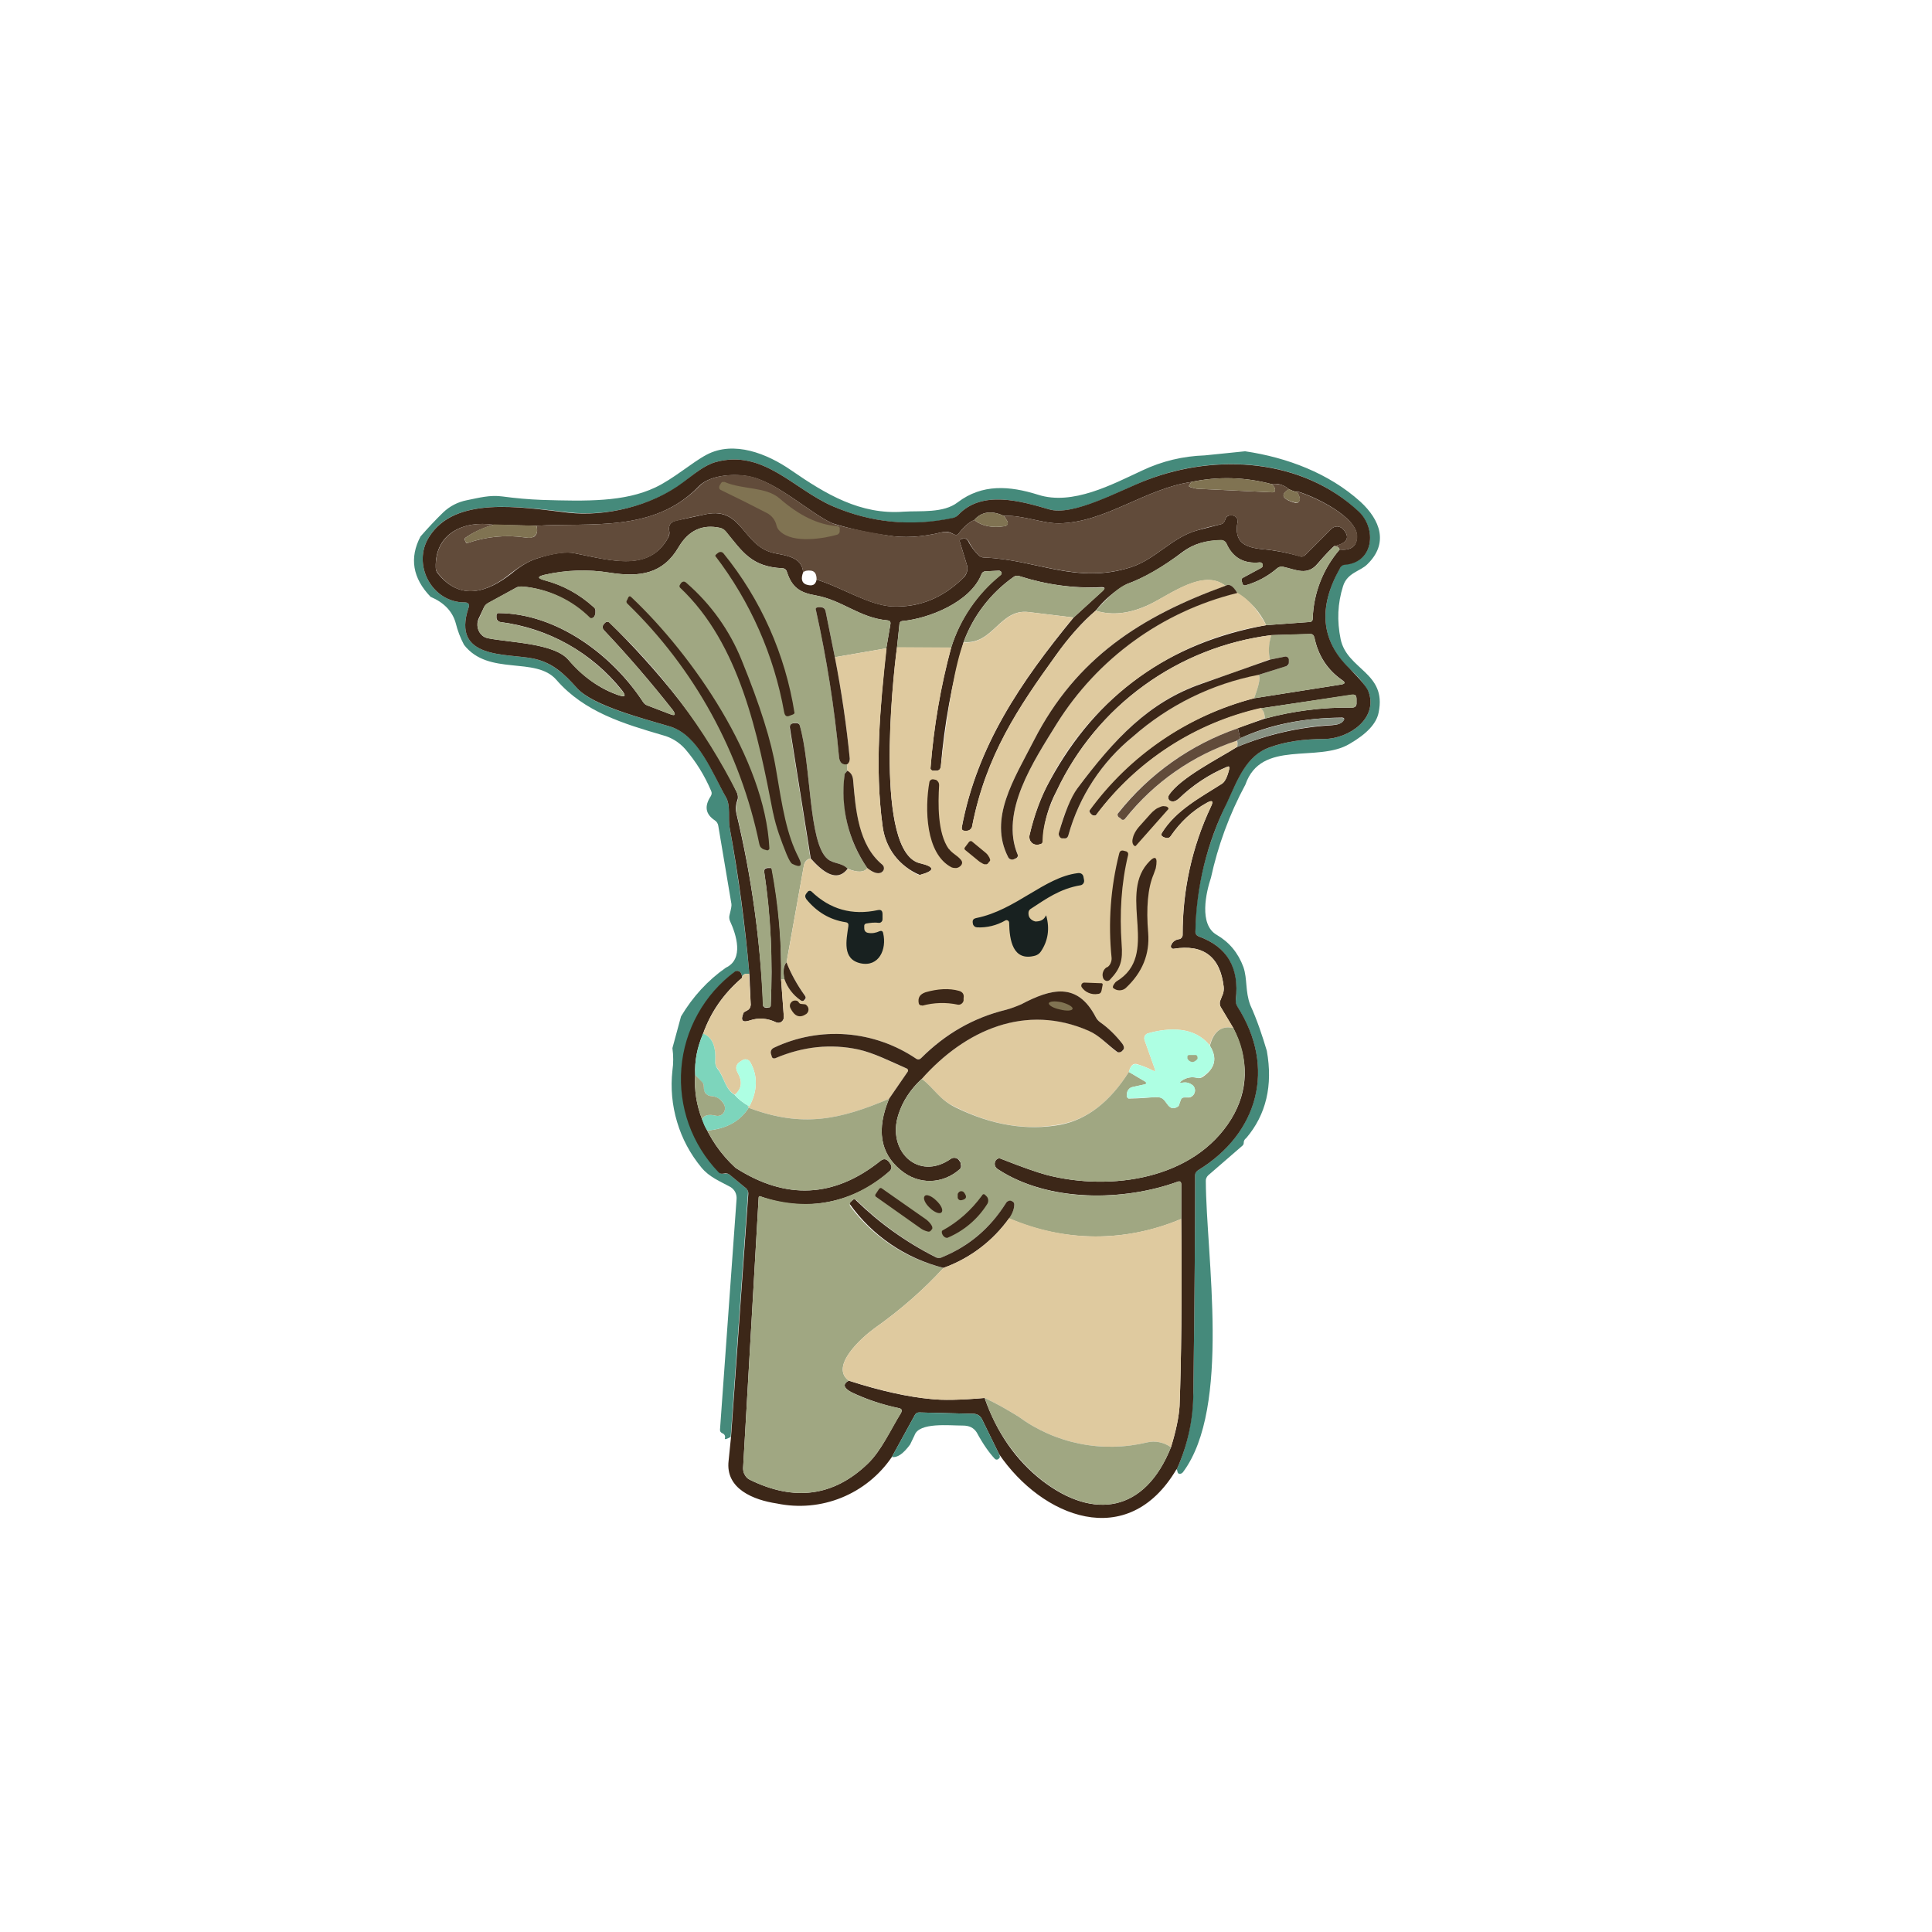 <svg width="24" height="24" viewBox="0 0 24 24" fill="none" xmlns="http://www.w3.org/2000/svg">
<path d="M14.966 5.657L15.467 5.606C15.99 5.683 16.509 5.88 16.898 6.231C17.147 6.459 17.254 6.75 16.984 7.011C16.898 7.097 16.736 7.114 16.684 7.281C16.616 7.496 16.607 7.71 16.654 7.941C16.736 8.323 17.229 8.353 17.126 8.85C17.1 8.987 16.98 9.116 16.766 9.24C16.367 9.48 15.668 9.18 15.471 9.746C15.27 10.119 15.129 10.509 15.043 10.903C14.983 11.083 14.889 11.486 15.116 11.614C15.27 11.704 15.381 11.837 15.446 12.013C15.497 12.163 15.467 12.313 15.531 12.484C15.617 12.673 15.681 12.866 15.737 13.054C15.814 13.483 15.729 13.847 15.48 14.139C15.47 14.145 15.462 14.154 15.457 14.165C15.452 14.175 15.449 14.187 15.45 14.199C15.45 14.205 15.448 14.212 15.445 14.218C15.442 14.224 15.438 14.229 15.433 14.233L15.008 14.601C14.999 14.61 14.991 14.621 14.986 14.633C14.981 14.644 14.978 14.657 14.979 14.67C14.983 15.596 15.296 17.482 14.696 18.287C14.691 18.293 14.685 18.299 14.679 18.302C14.672 18.306 14.665 18.308 14.657 18.309C14.64 18.309 14.631 18.3 14.627 18.283C14.626 18.273 14.623 18.262 14.618 18.253C14.747 17.97 14.816 17.653 14.824 17.297C14.841 16.084 14.846 15.184 14.846 14.601C14.846 14.572 14.858 14.55 14.884 14.537C15.626 14.079 15.857 13.264 15.373 12.51C15.356 12.485 15.348 12.454 15.351 12.424C15.394 12.021 15.244 11.76 14.889 11.632C14.877 11.627 14.866 11.619 14.859 11.608C14.852 11.597 14.849 11.584 14.85 11.572C14.85 11.057 14.979 10.521 15.236 9.977C15.373 9.694 15.471 9.386 15.776 9.283C15.964 9.214 16.191 9.18 16.453 9.18C16.757 9.176 17.121 8.927 17.001 8.593C16.939 8.484 16.858 8.387 16.761 8.306C16.41 7.963 16.371 7.547 16.646 7.054C16.651 7.043 16.659 7.032 16.67 7.025C16.68 7.017 16.693 7.013 16.706 7.011C17.066 6.986 17.104 6.57 16.877 6.356C16.183 5.696 15.116 5.627 14.25 5.961C13.92 6.09 13.333 6.42 13.028 6.326C12.677 6.223 12.197 6.086 11.906 6.394C11.888 6.416 11.864 6.431 11.837 6.437C11.335 6.546 10.812 6.494 10.341 6.287C9.853 6.073 9.484 5.58 8.893 5.739C8.743 5.781 8.614 5.897 8.486 5.996C8.091 6.291 7.517 6.42 7.059 6.364C6.45 6.296 5.644 6.163 5.331 6.669C5.113 7.011 5.366 7.487 5.773 7.483C5.82 7.483 5.837 7.504 5.82 7.551C5.606 8.194 6.291 8.113 6.626 8.181C6.866 8.233 7.011 8.374 7.17 8.55C7.367 8.773 8.01 8.931 8.327 9.026C8.679 9.133 8.854 9.609 9.021 9.909C9.077 10.011 9.043 10.166 9.064 10.281C9.171 10.882 9.253 11.486 9.309 12.099C9.253 12.09 9.223 12.107 9.219 12.142C9.219 12.111 9.21 12.09 9.193 12.073C9.171 12.056 9.15 12.056 9.129 12.073C8.939 12.216 8.782 12.398 8.669 12.607C8.555 12.816 8.488 13.046 8.471 13.284C8.454 13.521 8.487 13.758 8.57 13.981C8.652 14.204 8.781 14.407 8.949 14.576L8.979 14.58H9.009C9.03 14.576 9.051 14.58 9.069 14.597L9.261 14.756C9.287 14.773 9.296 14.799 9.291 14.829L9.077 17.85C9.03 17.876 9.004 17.884 9.004 17.872C9.013 17.841 9.004 17.816 8.97 17.803C8.962 17.799 8.955 17.793 8.95 17.786C8.946 17.778 8.943 17.769 8.944 17.76L9.15 14.893C9.152 14.864 9.146 14.836 9.134 14.81C9.121 14.784 9.101 14.763 9.077 14.747C8.944 14.674 8.811 14.623 8.713 14.503C8.575 14.336 8.472 14.144 8.411 13.937C8.349 13.73 8.329 13.513 8.353 13.299C8.366 13.209 8.366 13.114 8.353 13.02L8.46 12.626C8.606 12.382 8.79 12.18 9.017 12.021C9.244 11.914 9.146 11.61 9.069 11.443C9.057 11.417 9.056 11.388 9.064 11.361C9.081 11.293 9.09 11.25 9.086 11.229L8.923 10.26C8.921 10.246 8.917 10.233 8.909 10.221C8.902 10.209 8.892 10.199 8.88 10.191C8.764 10.114 8.747 10.016 8.829 9.891C8.841 9.87 8.846 9.849 8.833 9.823C8.751 9.63 8.644 9.459 8.511 9.304C8.437 9.221 8.341 9.161 8.233 9.133C7.749 8.991 7.26 8.846 6.913 8.447C6.656 8.147 6.069 8.404 5.764 8.01C5.719 7.925 5.684 7.834 5.661 7.74C5.619 7.59 5.511 7.483 5.349 7.414C5.126 7.183 5.083 6.93 5.224 6.664C5.314 6.561 5.409 6.459 5.507 6.364C5.589 6.287 5.687 6.236 5.799 6.214C5.949 6.184 6.086 6.146 6.24 6.167C6.403 6.189 6.568 6.204 6.733 6.21C7.29 6.227 7.757 6.236 8.139 6.056C8.366 5.949 8.593 5.747 8.777 5.649C9.116 5.469 9.531 5.636 9.827 5.841C10.256 6.137 10.688 6.399 11.229 6.356C11.434 6.343 11.721 6.377 11.897 6.24C12.201 6.009 12.54 6.034 12.896 6.146C13.324 6.283 13.817 6.017 14.186 5.846C14.438 5.726 14.7 5.666 14.966 5.657Z" fill="#458A7B"/>
<path d="M14.614 18.253C14.006 19.282 12.943 18.844 12.411 18.064L12.197 17.627C12.188 17.609 12.174 17.593 12.157 17.582C12.139 17.57 12.119 17.564 12.098 17.563L11.421 17.546C11.396 17.546 11.379 17.554 11.366 17.576L11.079 18.099C10.925 18.326 10.707 18.502 10.453 18.605C10.199 18.708 9.92 18.733 9.651 18.677C9.364 18.634 9.009 18.497 9.051 18.146L9.081 17.85L9.296 14.829C9.297 14.815 9.294 14.8 9.288 14.788C9.282 14.775 9.273 14.764 9.261 14.756L9.069 14.597C9.061 14.59 9.051 14.584 9.041 14.58C9.03 14.576 9.019 14.575 9.009 14.576L8.979 14.58C8.969 14.581 8.96 14.581 8.951 14.578C8.942 14.575 8.934 14.57 8.927 14.563C8.763 14.393 8.636 14.189 8.556 13.966C8.477 13.744 8.445 13.506 8.464 13.27C8.483 13.034 8.552 12.805 8.667 12.598C8.781 12.391 8.939 12.21 9.129 12.069C9.15 12.056 9.171 12.056 9.193 12.073C9.21 12.09 9.219 12.116 9.219 12.146C8.987 12.343 8.829 12.574 8.734 12.84C8.661 13.011 8.627 13.179 8.636 13.354C8.623 13.547 8.653 13.727 8.721 13.903C8.812 14.133 8.954 14.34 9.137 14.507C9.763 14.91 10.363 14.88 10.937 14.421C10.98 14.387 11.01 14.396 11.044 14.434L11.061 14.46C11.071 14.473 11.075 14.489 11.074 14.505C11.072 14.52 11.065 14.535 11.053 14.546C10.841 14.741 10.579 14.874 10.296 14.93C10.013 14.986 9.72 14.963 9.45 14.863C9.433 14.854 9.424 14.863 9.424 14.88L9.231 18.236C9.231 18.266 9.236 18.296 9.253 18.322C9.266 18.347 9.287 18.369 9.313 18.381C9.87 18.656 10.358 18.587 10.778 18.184C10.95 18.021 11.061 17.76 11.194 17.55C11.207 17.52 11.203 17.503 11.173 17.494C10.965 17.452 10.764 17.384 10.573 17.293C10.479 17.241 10.466 17.194 10.543 17.151C10.941 17.28 11.28 17.353 11.563 17.379C11.709 17.396 11.931 17.392 12.231 17.366C12.381 17.794 12.617 18.137 12.947 18.394C13.59 18.887 14.224 18.784 14.546 17.979C14.61 17.773 14.644 17.602 14.653 17.464C14.674 16.907 14.683 16.136 14.674 15.142V14.713C14.674 14.679 14.657 14.67 14.631 14.679C13.963 14.923 13.028 14.936 12.403 14.529C12.383 14.519 12.368 14.502 12.36 14.482C12.357 14.471 12.356 14.46 12.357 14.448C12.359 14.437 12.363 14.427 12.368 14.417C12.386 14.392 12.411 14.383 12.437 14.396C12.686 14.494 12.879 14.563 13.007 14.597C13.796 14.799 14.833 14.653 15.296 13.899C15.51 13.547 15.518 13.17 15.321 12.771L15.167 12.514C15.159 12.502 15.154 12.487 15.153 12.473C15.152 12.458 15.153 12.443 15.159 12.429L15.193 12.343C15.201 12.317 15.206 12.287 15.201 12.257C15.159 11.884 14.948 11.726 14.58 11.786C14.574 11.787 14.568 11.786 14.563 11.784C14.558 11.781 14.553 11.778 14.55 11.773C14.547 11.768 14.545 11.762 14.545 11.756C14.545 11.75 14.547 11.744 14.55 11.739C14.567 11.696 14.601 11.674 14.649 11.666C14.661 11.666 14.67 11.657 14.678 11.649C14.687 11.639 14.691 11.627 14.691 11.614C14.691 11.057 14.807 10.521 15.043 10.02C15.077 9.951 15.06 9.934 14.991 9.973C14.811 10.072 14.661 10.213 14.541 10.389C14.535 10.398 14.526 10.406 14.516 10.41H14.477L14.451 10.397C14.426 10.384 14.421 10.367 14.434 10.346C14.606 10.063 14.918 9.904 15.184 9.733C15.219 9.707 15.248 9.647 15.27 9.553C15.274 9.523 15.27 9.514 15.24 9.527C15.018 9.62 14.816 9.754 14.644 9.921C14.61 9.951 14.576 9.964 14.541 9.951C14.535 9.949 14.529 9.944 14.524 9.939C14.517 9.931 14.512 9.92 14.511 9.909C14.511 9.898 14.514 9.888 14.52 9.879C14.657 9.664 15.137 9.424 15.368 9.279C15.743 9.123 16.142 9.032 16.547 9.009C16.616 9.004 16.663 8.987 16.684 8.957C16.706 8.931 16.701 8.914 16.667 8.914C16.196 8.919 15.776 9 15.407 9.171L15.377 9.043L15.711 8.927C16.065 8.831 16.43 8.785 16.796 8.79C16.834 8.79 16.856 8.769 16.851 8.726V8.683C16.851 8.64 16.834 8.623 16.796 8.631L15.664 8.799C14.845 8.983 14.119 9.455 13.616 10.127C13.607 10.132 13.596 10.134 13.586 10.132C13.576 10.131 13.567 10.126 13.56 10.119L13.543 10.101C13.537 10.095 13.533 10.086 13.532 10.076C13.531 10.067 13.534 10.058 13.539 10.05C14.041 9.371 14.761 8.886 15.579 8.674L16.663 8.503C16.71 8.494 16.714 8.477 16.676 8.451C16.491 8.323 16.376 8.147 16.328 7.92C16.32 7.89 16.303 7.873 16.273 7.877L15.793 7.89C15.222 7.962 14.678 8.177 14.212 8.515C13.746 8.852 13.373 9.302 13.127 9.823C13.023 10.016 12.964 10.23 12.956 10.449C12.956 10.47 12.943 10.483 12.921 10.487L12.904 10.492C12.888 10.496 12.871 10.496 12.856 10.491C12.84 10.487 12.825 10.478 12.814 10.466C12.803 10.454 12.794 10.44 12.79 10.424C12.786 10.408 12.785 10.392 12.789 10.376C12.848 10.119 12.934 9.891 13.041 9.699C13.624 8.627 14.52 7.984 15.729 7.766L16.264 7.727C16.294 7.727 16.307 7.71 16.307 7.684C16.317 7.369 16.435 7.066 16.641 6.827C16.774 6.84 16.847 6.793 16.856 6.686C16.89 6.424 16.299 6.154 16.11 6.103C16.11 6.116 16.08 6.107 16.011 6.077C15.982 6.051 15.947 6.032 15.909 6.02C15.871 6.009 15.832 6.007 15.793 6.013C15.468 5.926 15.127 5.917 14.799 5.987C14.22 6.073 13.736 6.489 13.161 6.501C12.956 6.506 12.716 6.399 12.467 6.407C12.317 6.339 12.193 6.356 12.103 6.459C12.034 6.489 11.974 6.544 11.914 6.621C11.897 6.647 11.876 6.651 11.854 6.639C11.794 6.609 11.764 6.596 11.696 6.613C11.451 6.673 11.224 6.686 11.023 6.651C10.792 6.62 10.564 6.57 10.341 6.501C10.067 6.381 9.639 5.97 9.283 5.914C9.107 5.884 8.82 5.901 8.683 6.039C8.126 6.621 7.341 6.489 6.664 6.531L6.129 6.519C5.769 6.463 5.4 6.621 5.413 7.05C5.413 7.08 5.421 7.101 5.439 7.123C5.717 7.47 6.056 7.359 6.356 7.123C6.467 7.029 6.579 6.964 6.681 6.934C6.883 6.87 7.037 6.849 7.144 6.874C7.616 6.969 8.07 7.101 8.301 6.677C8.315 6.652 8.32 6.624 8.314 6.596C8.301 6.527 8.327 6.484 8.4 6.467L8.777 6.386C9.227 6.3 9.223 6.78 9.613 6.87C9.75 6.9 9.964 6.913 9.977 7.11C9.947 7.187 9.96 7.239 10.011 7.26C10.088 7.286 10.131 7.269 10.144 7.2C10.466 7.299 10.787 7.517 11.087 7.534C11.417 7.547 11.709 7.431 11.966 7.179C11.989 7.158 12.005 7.13 12.013 7.099C12.021 7.069 12.019 7.037 12.008 7.007L11.923 6.729C11.921 6.722 11.921 6.715 11.923 6.709C11.926 6.703 11.93 6.698 11.936 6.694H11.948L11.974 6.69C12 6.69 12.017 6.699 12.026 6.72C12.06 6.789 12.107 6.849 12.159 6.9C12.176 6.917 12.201 6.926 12.227 6.926C12.879 6.951 13.371 7.264 14.049 7.046C14.357 6.947 14.559 6.673 14.876 6.587L15.159 6.514C15.184 6.51 15.201 6.497 15.214 6.471L15.227 6.437C15.232 6.427 15.239 6.419 15.248 6.413C15.257 6.407 15.268 6.403 15.278 6.403C15.3 6.399 15.321 6.403 15.338 6.411C15.364 6.429 15.381 6.454 15.373 6.484C15.326 6.741 15.467 6.801 15.69 6.823C15.84 6.836 15.99 6.866 16.144 6.909C16.17 6.921 16.191 6.913 16.213 6.896L16.538 6.57C16.549 6.56 16.561 6.552 16.574 6.547C16.587 6.542 16.601 6.539 16.616 6.54C16.63 6.541 16.644 6.545 16.656 6.552C16.669 6.558 16.68 6.568 16.689 6.579C16.774 6.677 16.736 6.75 16.573 6.784C16.534 6.819 16.466 6.887 16.367 7.003C16.238 7.157 16.101 7.076 15.938 7.041C15.926 7.039 15.913 7.039 15.9 7.042C15.887 7.045 15.876 7.05 15.866 7.059C15.75 7.159 15.614 7.232 15.467 7.273C15.461 7.273 15.456 7.272 15.451 7.27C15.445 7.268 15.441 7.264 15.437 7.26C15.434 7.255 15.433 7.249 15.433 7.243L15.424 7.217C15.422 7.209 15.422 7.2 15.424 7.191C15.429 7.184 15.437 7.178 15.446 7.174L15.668 7.054L15.686 7.037V7.011C15.683 7.005 15.679 6.999 15.673 6.994C15.667 6.989 15.659 6.986 15.651 6.986C15.45 7.007 15.313 6.926 15.236 6.754C15.23 6.741 15.221 6.729 15.208 6.722C15.196 6.714 15.182 6.71 15.167 6.711C14.979 6.711 14.824 6.759 14.696 6.853C14.443 7.046 14.211 7.179 13.997 7.256C13.848 7.339 13.717 7.451 13.611 7.586C13.448 7.723 13.286 7.907 13.118 8.139C12.647 8.794 12.248 9.386 12.077 10.26C12.077 10.277 12.069 10.29 12.056 10.303C12.044 10.313 12.029 10.319 12.013 10.32H11.987C11.957 10.32 11.944 10.307 11.948 10.277C12.137 9.27 12.677 8.473 13.337 7.671L13.701 7.337C13.731 7.307 13.727 7.294 13.684 7.294C13.337 7.311 12.998 7.264 12.664 7.157C12.651 7.152 12.637 7.151 12.624 7.153C12.61 7.155 12.598 7.161 12.587 7.17C12.305 7.37 12.089 7.651 11.97 7.976C11.825 8.481 11.73 8.999 11.687 9.523C11.683 9.557 11.666 9.57 11.636 9.574H11.593C11.585 9.575 11.577 9.572 11.571 9.568C11.565 9.563 11.56 9.556 11.559 9.549V9.536C11.601 9.013 11.687 8.516 11.816 8.044C11.928 7.684 12.146 7.367 12.441 7.131C12.443 7.126 12.443 7.121 12.442 7.116C12.441 7.111 12.438 7.106 12.435 7.101C12.432 7.097 12.427 7.094 12.422 7.092C12.418 7.09 12.412 7.088 12.407 7.089L12.244 7.097C12.219 7.097 12.201 7.11 12.193 7.131C12.056 7.483 11.533 7.684 11.216 7.714C11.19 7.714 11.173 7.731 11.173 7.757L11.143 8.04C11.087 8.464 10.864 10.586 11.426 10.723C11.618 10.766 11.618 10.817 11.426 10.869C11.301 10.817 11.192 10.733 11.11 10.626C11.029 10.518 10.978 10.39 10.963 10.256C10.864 9.527 10.933 8.777 11.01 8.053L11.061 7.753C11.066 7.723 11.053 7.71 11.023 7.706C10.68 7.676 10.466 7.457 10.136 7.397C9.934 7.363 9.836 7.294 9.776 7.106C9.772 7.092 9.765 7.08 9.754 7.071C9.744 7.064 9.732 7.059 9.72 7.059C9.334 7.041 9.223 6.853 9.017 6.604C8.999 6.581 8.973 6.564 8.944 6.557C8.726 6.51 8.554 6.587 8.43 6.797C8.237 7.127 7.954 7.174 7.573 7.114C7.305 7.071 7.032 7.08 6.767 7.14C6.673 7.161 6.673 7.183 6.767 7.209C6.994 7.269 7.196 7.38 7.376 7.543C7.389 7.551 7.393 7.564 7.397 7.577V7.62L7.389 7.646C7.389 7.654 7.38 7.659 7.376 7.667C7.372 7.672 7.367 7.675 7.361 7.678C7.356 7.68 7.35 7.682 7.344 7.682C7.337 7.682 7.331 7.68 7.326 7.678C7.32 7.675 7.315 7.672 7.311 7.667C7.089 7.449 6.799 7.314 6.489 7.286C6.463 7.286 6.433 7.286 6.407 7.303L6.064 7.491C6.039 7.504 6.019 7.526 6.009 7.551L5.944 7.689C5.929 7.724 5.926 7.764 5.935 7.802C5.944 7.84 5.965 7.874 5.996 7.899C6.017 7.916 6.039 7.924 6.064 7.929C6.343 7.984 6.879 7.989 7.059 8.194C7.247 8.413 7.457 8.559 7.684 8.636C7.77 8.666 7.779 8.644 7.727 8.576C7.353 8.106 6.81 7.801 6.214 7.727C6.207 7.726 6.201 7.724 6.195 7.72C6.189 7.716 6.184 7.711 6.18 7.706C6.171 7.695 6.166 7.681 6.167 7.667V7.641C6.167 7.638 6.168 7.635 6.169 7.632C6.17 7.629 6.172 7.626 6.175 7.623C6.177 7.621 6.18 7.619 6.183 7.618C6.186 7.616 6.189 7.616 6.193 7.616C6.909 7.62 7.599 8.126 7.989 8.721C8.001 8.739 8.019 8.756 8.044 8.764L8.323 8.871C8.387 8.897 8.4 8.88 8.357 8.82C8.087 8.477 7.8 8.143 7.5 7.826C7.483 7.804 7.479 7.783 7.5 7.753L7.517 7.736C7.521 7.732 7.525 7.729 7.53 7.727C7.535 7.725 7.54 7.724 7.545 7.724C7.55 7.724 7.555 7.725 7.56 7.727C7.565 7.729 7.569 7.732 7.573 7.736C8.13 8.28 8.816 9.081 9.159 9.857C9.167 9.887 9.171 9.913 9.159 9.943C9.139 9.998 9.136 10.058 9.15 10.114C9.337 10.895 9.447 11.691 9.48 12.493C9.48 12.502 9.489 12.506 9.493 12.51C9.501 12.517 9.512 12.52 9.523 12.519L9.557 12.514C9.566 12.514 9.574 12.502 9.574 12.493C9.6 11.936 9.574 11.379 9.493 10.83C9.493 10.8 9.501 10.787 9.536 10.783H9.583L9.591 10.804C9.677 11.254 9.711 11.704 9.703 12.167L9.737 12.63C9.738 12.642 9.736 12.655 9.73 12.666C9.725 12.677 9.717 12.687 9.707 12.694C9.697 12.701 9.685 12.705 9.673 12.706C9.661 12.706 9.649 12.704 9.639 12.699C9.588 12.674 9.534 12.659 9.478 12.655C9.422 12.651 9.366 12.659 9.313 12.677C9.223 12.707 9.197 12.677 9.236 12.583C9.236 12.574 9.257 12.566 9.287 12.549C9.298 12.543 9.307 12.534 9.313 12.523C9.321 12.512 9.325 12.498 9.326 12.484L9.309 12.099C9.256 11.489 9.175 10.883 9.064 10.281C9.043 10.166 9.077 10.011 9.021 9.909C8.85 9.609 8.679 9.137 8.327 9.026C8.01 8.931 7.367 8.769 7.17 8.55C7.011 8.374 6.87 8.233 6.626 8.181C6.291 8.113 5.606 8.194 5.82 7.551C5.837 7.509 5.82 7.483 5.773 7.483C5.366 7.487 5.113 7.011 5.331 6.669C5.649 6.163 6.446 6.296 7.059 6.369C7.517 6.42 8.087 6.291 8.486 5.991C8.614 5.897 8.743 5.781 8.893 5.739C9.484 5.58 9.853 6.073 10.341 6.287C10.817 6.493 11.319 6.544 11.841 6.433C11.866 6.427 11.889 6.413 11.906 6.394C12.197 6.086 12.677 6.223 13.028 6.326C13.329 6.42 13.92 6.086 14.25 5.961C15.116 5.631 16.178 5.696 16.881 6.356C17.104 6.57 17.066 6.986 16.71 7.016C16.696 7.016 16.683 7.02 16.672 7.028C16.66 7.036 16.651 7.046 16.646 7.059C16.371 7.547 16.41 7.959 16.761 8.301C16.898 8.439 16.98 8.537 17.001 8.593C17.121 8.927 16.757 9.176 16.453 9.18C16.191 9.18 15.964 9.214 15.776 9.283C15.476 9.386 15.373 9.694 15.24 9.977C14.993 10.473 14.86 11.018 14.85 11.572C14.849 11.584 14.852 11.597 14.859 11.608C14.866 11.619 14.877 11.627 14.889 11.632C15.244 11.76 15.399 12.021 15.351 12.42C15.351 12.454 15.356 12.48 15.373 12.506C15.857 13.264 15.63 14.079 14.884 14.537C14.873 14.543 14.863 14.553 14.856 14.564C14.849 14.575 14.846 14.588 14.846 14.601C14.846 15.184 14.841 16.084 14.824 17.302C14.824 17.63 14.754 17.954 14.618 18.253H14.614Z" fill="#3C2718"/>
<path d="M12.103 6.459C12.197 6.536 12.326 6.561 12.484 6.536C12.491 6.535 12.497 6.533 12.502 6.529C12.507 6.525 12.511 6.52 12.514 6.514C12.517 6.508 12.519 6.502 12.519 6.495C12.519 6.488 12.517 6.482 12.514 6.476L12.471 6.407C12.716 6.399 12.956 6.506 13.161 6.501C13.736 6.489 14.22 6.073 14.799 5.987L14.768 6.039C14.777 6.047 14.794 6.056 14.82 6.06C14.846 6.069 14.876 6.073 14.906 6.073L15.806 6.116C15.827 6.116 15.84 6.107 15.84 6.086C15.84 6.06 15.827 6.043 15.793 6.013C15.879 6.004 15.956 6.026 16.011 6.077C15.9 6.146 15.926 6.201 16.097 6.249C16.106 6.249 16.115 6.247 16.123 6.243C16.13 6.238 16.136 6.231 16.14 6.223C16.145 6.217 16.148 6.209 16.148 6.201C16.143 6.166 16.128 6.132 16.106 6.103C16.294 6.154 16.89 6.424 16.86 6.686C16.847 6.793 16.774 6.84 16.641 6.827C16.633 6.797 16.607 6.784 16.573 6.784C16.736 6.746 16.774 6.677 16.689 6.579C16.68 6.568 16.669 6.558 16.656 6.552C16.644 6.545 16.63 6.541 16.616 6.54C16.601 6.539 16.587 6.542 16.574 6.547C16.561 6.552 16.549 6.56 16.538 6.57L16.213 6.896C16.204 6.905 16.193 6.912 16.181 6.915C16.169 6.918 16.156 6.917 16.144 6.913C15.994 6.866 15.844 6.836 15.69 6.823C15.467 6.801 15.326 6.741 15.373 6.484C15.377 6.45 15.364 6.429 15.334 6.411C15.317 6.403 15.297 6.4 15.278 6.403C15.257 6.403 15.236 6.416 15.227 6.437L15.214 6.471C15.209 6.483 15.202 6.493 15.192 6.5C15.182 6.508 15.171 6.512 15.159 6.514C15.064 6.536 14.97 6.557 14.876 6.587C14.559 6.673 14.357 6.947 14.049 7.046C13.371 7.26 12.879 6.951 12.227 6.926C12.202 6.926 12.177 6.917 12.159 6.9C12.106 6.848 12.063 6.787 12.03 6.72C12.025 6.71 12.017 6.701 12.007 6.695C11.997 6.69 11.986 6.688 11.974 6.69H11.948C11.944 6.691 11.939 6.692 11.936 6.694C11.932 6.697 11.93 6.699 11.927 6.703C11.925 6.707 11.923 6.711 11.922 6.715C11.921 6.72 11.921 6.724 11.923 6.729L12.008 7.007C12.03 7.071 12.013 7.127 11.966 7.179C11.709 7.431 11.417 7.547 11.083 7.534C10.783 7.517 10.466 7.299 10.144 7.2C10.144 7.131 10.123 7.097 10.076 7.089C10.033 7.084 9.999 7.089 9.977 7.11C9.964 6.913 9.75 6.9 9.613 6.87C9.223 6.784 9.227 6.296 8.777 6.386C8.649 6.411 8.524 6.437 8.4 6.471C8.327 6.484 8.301 6.527 8.314 6.6C8.314 6.626 8.314 6.651 8.301 6.677C8.07 7.106 7.616 6.969 7.144 6.874C7.037 6.853 6.887 6.874 6.681 6.934C6.579 6.964 6.467 7.029 6.351 7.119C6.056 7.359 5.717 7.474 5.439 7.119C5.422 7.099 5.413 7.075 5.413 7.05C5.404 6.621 5.769 6.463 6.129 6.519C6 6.557 5.884 6.609 5.781 6.681C5.773 6.69 5.769 6.694 5.773 6.707L5.786 6.733C5.786 6.746 5.799 6.75 5.807 6.746C6.038 6.665 6.285 6.641 6.527 6.677C6.579 6.686 6.613 6.677 6.639 6.664C6.673 6.634 6.681 6.591 6.664 6.531C7.341 6.489 8.121 6.621 8.687 6.039C8.82 5.901 9.103 5.884 9.283 5.91C9.639 5.97 10.067 6.381 10.341 6.501C10.427 6.536 10.659 6.587 11.027 6.651C11.229 6.686 11.451 6.673 11.696 6.613C11.764 6.6 11.794 6.613 11.854 6.639C11.876 6.651 11.897 6.647 11.914 6.621C11.974 6.544 12.034 6.489 12.103 6.459Z" fill="#614B3A"/>
<path d="M15.793 6.013C15.827 6.039 15.84 6.06 15.84 6.086C15.84 6.107 15.827 6.116 15.806 6.116L14.906 6.073C14.876 6.073 14.846 6.069 14.82 6.06C14.801 6.057 14.784 6.05 14.768 6.039L14.799 5.987C15.127 5.917 15.468 5.926 15.793 6.013ZM9 5.987C9.231 6.086 9.514 6.043 9.686 6.193C9.93 6.407 10.166 6.519 10.401 6.536C10.423 6.54 10.436 6.553 10.431 6.579V6.604C10.43 6.614 10.426 6.623 10.418 6.63C10.413 6.636 10.405 6.641 10.397 6.643C10.243 6.686 9.857 6.759 9.69 6.6C9.669 6.582 9.654 6.558 9.647 6.531C9.64 6.496 9.624 6.463 9.602 6.435C9.58 6.407 9.551 6.384 9.519 6.369C9.334 6.273 9.148 6.18 8.961 6.09C8.936 6.081 8.927 6.06 8.94 6.03L8.953 6.009C8.957 5.999 8.965 5.991 8.974 5.987H9ZM16.011 6.077C16.08 6.107 16.11 6.12 16.11 6.103C16.136 6.146 16.148 6.176 16.148 6.201C16.148 6.208 16.147 6.215 16.144 6.221C16.141 6.227 16.137 6.232 16.131 6.236C16.126 6.24 16.12 6.243 16.113 6.245C16.106 6.246 16.099 6.246 16.093 6.244C15.926 6.201 15.9 6.146 16.011 6.073V6.077ZM12.471 6.407L12.514 6.476C12.518 6.482 12.52 6.49 12.52 6.497C12.52 6.505 12.518 6.512 12.514 6.519C12.511 6.524 12.507 6.528 12.501 6.531C12.496 6.534 12.49 6.535 12.484 6.536C12.326 6.561 12.197 6.536 12.103 6.459C12.193 6.356 12.317 6.339 12.467 6.407L12.471 6.407ZM6.129 6.514L6.664 6.531C6.681 6.591 6.673 6.634 6.639 6.66C6.613 6.681 6.579 6.686 6.527 6.677C6.285 6.641 6.038 6.665 5.807 6.746C5.799 6.746 5.79 6.746 5.786 6.733L5.773 6.707C5.773 6.694 5.773 6.69 5.781 6.681C5.884 6.609 5.996 6.553 6.129 6.519L6.129 6.514Z" fill="#807352"/>
<path d="M11.014 8.053L10.371 8.164L10.256 7.594C10.247 7.556 10.226 7.539 10.187 7.543H10.161C10.14 7.543 10.127 7.56 10.136 7.581C10.273 8.194 10.367 8.799 10.423 9.403C10.431 9.476 10.466 9.506 10.526 9.489V9.574L10.508 9.596C10.5 9.604 10.494 9.614 10.491 9.626C10.448 10.067 10.543 10.453 10.774 10.783C10.736 10.839 10.654 10.843 10.53 10.791C10.448 10.714 10.358 10.732 10.281 10.671C10.041 10.474 10.08 9.506 9.934 9.009C9.931 9 9.926 8.992 9.918 8.986C9.91 8.981 9.901 8.978 9.891 8.979H9.866C9.823 8.987 9.806 9.013 9.81 9.051L10.067 10.667C10.059 10.667 10.046 10.667 10.024 10.684C10.004 10.702 9.99 10.726 9.986 10.753L9.771 11.953C9.729 11.996 9.724 12.069 9.746 12.167H9.703C9.71 11.704 9.669 11.242 9.583 10.787C9.58 10.784 9.577 10.782 9.573 10.78C9.569 10.779 9.565 10.778 9.561 10.779H9.531C9.501 10.783 9.489 10.8 9.493 10.83C9.579 11.379 9.6 11.931 9.574 12.493C9.574 12.502 9.566 12.51 9.557 12.514H9.523C9.518 12.516 9.513 12.516 9.507 12.515C9.502 12.514 9.497 12.513 9.493 12.51C9.487 12.506 9.483 12.501 9.48 12.495C9.477 12.489 9.476 12.482 9.476 12.476C9.445 11.681 9.337 10.892 9.154 10.119C9.14 10.062 9.143 10.002 9.163 9.947C9.173 9.918 9.172 9.886 9.159 9.857C8.756 9.058 8.215 8.337 7.56 7.727C7.555 7.725 7.55 7.724 7.545 7.724C7.54 7.724 7.535 7.725 7.53 7.727C7.525 7.729 7.521 7.732 7.517 7.736L7.5 7.753C7.479 7.779 7.483 7.804 7.5 7.826C7.8 8.143 8.087 8.477 8.357 8.82C8.4 8.88 8.387 8.897 8.323 8.871L8.044 8.764C8.022 8.756 8.002 8.741 7.989 8.721C7.603 8.121 6.909 7.62 6.193 7.616C6.186 7.616 6.179 7.618 6.175 7.623C6.17 7.628 6.167 7.635 6.167 7.641V7.667C6.167 7.684 6.167 7.697 6.18 7.71L6.214 7.727C6.823 7.813 7.329 8.091 7.723 8.576C7.779 8.644 7.766 8.661 7.684 8.636C7.439 8.548 7.223 8.396 7.059 8.194C6.879 7.989 6.343 7.984 6.064 7.929C6.039 7.924 6.016 7.913 5.996 7.897C5.976 7.882 5.959 7.862 5.949 7.839C5.937 7.815 5.932 7.79 5.932 7.764C5.932 7.738 5.937 7.712 5.949 7.689L6.009 7.551C6.017 7.526 6.034 7.509 6.06 7.491L6.407 7.303C6.433 7.288 6.463 7.282 6.493 7.286C6.81 7.313 7.108 7.451 7.333 7.676C7.34 7.678 7.348 7.679 7.355 7.677C7.363 7.676 7.37 7.672 7.376 7.667C7.382 7.661 7.386 7.654 7.389 7.646L7.397 7.616C7.401 7.603 7.401 7.589 7.397 7.576C7.394 7.563 7.386 7.552 7.376 7.543C7.201 7.383 6.991 7.269 6.763 7.209C6.673 7.183 6.673 7.166 6.763 7.14C7.03 7.079 7.307 7.07 7.577 7.114C7.954 7.174 8.237 7.127 8.43 6.797C8.554 6.587 8.726 6.51 8.944 6.557C8.973 6.563 8.998 6.578 9.017 6.6C9.223 6.853 9.33 7.041 9.716 7.059C9.733 7.059 9.741 7.063 9.754 7.071L9.776 7.106C9.84 7.294 9.934 7.363 10.136 7.397C10.466 7.457 10.68 7.676 11.023 7.706C11.053 7.706 11.066 7.723 11.061 7.753L11.01 8.053L11.014 8.053ZM16.573 6.784C16.607 6.784 16.633 6.797 16.641 6.827C16.435 7.066 16.317 7.369 16.307 7.684C16.307 7.71 16.294 7.727 16.264 7.727L15.729 7.766C15.651 7.6 15.526 7.461 15.368 7.367C15.317 7.277 15.27 7.247 15.223 7.277C14.948 7.063 14.541 7.384 14.28 7.509C14.036 7.624 13.817 7.65 13.611 7.586C13.783 7.397 13.911 7.286 13.997 7.256C14.211 7.179 14.443 7.041 14.7 6.853C14.824 6.759 14.979 6.711 15.167 6.707C15.197 6.707 15.223 6.724 15.236 6.75C15.313 6.926 15.45 7.007 15.651 6.986C15.66 6.986 15.664 6.986 15.673 6.994C15.677 6.994 15.686 7.003 15.686 7.011V7.037L15.668 7.054L15.446 7.174C15.437 7.178 15.429 7.184 15.424 7.191C15.422 7.2 15.422 7.209 15.424 7.217L15.433 7.243C15.435 7.253 15.441 7.262 15.45 7.269C15.455 7.271 15.46 7.272 15.465 7.272C15.47 7.272 15.475 7.271 15.48 7.269C15.626 7.226 15.754 7.157 15.866 7.059C15.887 7.041 15.913 7.033 15.943 7.041C16.101 7.076 16.234 7.157 16.371 7.003C16.466 6.887 16.534 6.819 16.573 6.789V6.784Z" fill="#A0A782"/>
<path d="M9.814 8.889C9.771 8.91 9.75 8.893 9.741 8.846C9.615 8.14 9.321 7.474 8.884 6.904L8.893 6.891L8.901 6.883L8.923 6.866C8.933 6.859 8.945 6.856 8.957 6.857C8.969 6.859 8.979 6.865 8.987 6.874C9.452 7.446 9.756 8.131 9.87 8.859C9.865 8.867 9.857 8.873 9.849 8.876L9.814 8.889Z" fill="#3C2718"/>
<path d="M11.816 8.044H11.143L11.173 7.757C11.173 7.731 11.19 7.714 11.216 7.714C11.533 7.684 12.056 7.483 12.193 7.131C12.197 7.121 12.204 7.113 12.213 7.107C12.223 7.1 12.233 7.097 12.244 7.097L12.407 7.089C12.416 7.089 12.42 7.089 12.428 7.097C12.434 7.101 12.438 7.106 12.44 7.112C12.442 7.119 12.443 7.125 12.441 7.131C12.441 7.14 12.433 7.144 12.428 7.149C12.141 7.381 11.928 7.692 11.816 8.044ZM13.337 7.671L12.776 7.603C12.42 7.56 12.338 8.01 11.97 7.976C12.094 7.646 12.3 7.376 12.587 7.17C12.598 7.161 12.61 7.155 12.624 7.153C12.637 7.151 12.651 7.152 12.664 7.157C12.994 7.264 13.337 7.311 13.684 7.299C13.727 7.299 13.731 7.307 13.701 7.341L13.337 7.671Z" fill="#A0A782"/>
<path d="M15.227 7.277C14.181 7.65 13.371 8.169 12.844 9.197C12.596 9.681 12.278 10.166 12.523 10.646C12.526 10.653 12.531 10.659 12.536 10.664C12.542 10.669 12.549 10.673 12.556 10.675C12.563 10.678 12.571 10.679 12.578 10.678C12.586 10.677 12.593 10.675 12.6 10.671L12.626 10.659C12.634 10.659 12.639 10.65 12.643 10.642V10.616C12.416 10.084 12.844 9.45 13.127 8.991C13.633 8.177 14.438 7.593 15.368 7.363C15.497 7.431 15.617 7.564 15.729 7.766C15.161 7.854 14.622 8.075 14.155 8.41C13.688 8.745 13.307 9.185 13.041 9.694C12.934 9.891 12.848 10.119 12.789 10.376C12.785 10.392 12.786 10.408 12.79 10.424C12.794 10.44 12.803 10.454 12.814 10.466C12.825 10.477 12.839 10.485 12.854 10.489C12.869 10.494 12.885 10.495 12.9 10.492L12.921 10.487C12.943 10.483 12.951 10.47 12.951 10.449C12.951 10.273 13.011 10.063 13.127 9.823C13.373 9.302 13.746 8.852 14.212 8.515C14.678 8.177 15.222 7.962 15.793 7.89C15.763 8.001 15.754 8.104 15.776 8.19C15.493 8.297 15.21 8.396 14.927 8.49C14.271 8.717 13.843 9.18 13.384 9.793C13.273 9.97 13.194 10.166 13.153 10.371C13.154 10.378 13.157 10.383 13.161 10.389C13.164 10.394 13.169 10.398 13.174 10.402C13.179 10.406 13.185 10.409 13.191 10.41L13.213 10.414C13.247 10.419 13.264 10.406 13.273 10.371C13.407 9.891 13.687 9.464 14.074 9.15C14.516 8.758 15.055 8.492 15.634 8.379C15.66 8.409 15.643 8.507 15.579 8.674C14.754 8.891 14.03 9.386 13.53 10.076L13.543 10.101L13.56 10.119C13.565 10.123 13.571 10.127 13.578 10.129C13.584 10.132 13.591 10.132 13.598 10.132C13.603 10.132 13.611 10.132 13.616 10.123C14.119 9.45 14.845 8.979 15.664 8.794C15.698 8.829 15.711 8.867 15.707 8.923L15.377 9.047C14.791 9.247 14.275 9.612 13.89 10.097C13.877 10.114 13.881 10.132 13.894 10.149L13.92 10.17C13.941 10.191 13.963 10.191 13.98 10.17C14.337 9.719 14.818 9.382 15.364 9.201C15.373 9.236 15.373 9.257 15.364 9.279C15.137 9.424 14.657 9.664 14.52 9.879C14.516 9.885 14.514 9.892 14.513 9.9C14.512 9.907 14.513 9.914 14.516 9.921C14.516 9.926 14.516 9.934 14.524 9.939C14.529 9.944 14.535 9.949 14.541 9.951C14.576 9.964 14.61 9.951 14.644 9.921C14.818 9.754 15.021 9.62 15.244 9.527C15.266 9.514 15.274 9.527 15.27 9.553C15.248 9.647 15.219 9.707 15.184 9.733C14.918 9.904 14.61 10.063 14.434 10.346C14.421 10.367 14.426 10.389 14.451 10.397L14.477 10.406C14.49 10.41 14.503 10.414 14.516 10.406C14.524 10.406 14.537 10.397 14.541 10.389C14.661 10.213 14.811 10.072 14.991 9.973C15.06 9.934 15.077 9.951 15.043 10.02C14.807 10.518 14.687 11.063 14.691 11.614C14.691 11.627 14.687 11.636 14.678 11.649C14.671 11.658 14.66 11.664 14.649 11.666C14.627 11.668 14.606 11.677 14.588 11.689C14.57 11.702 14.555 11.719 14.546 11.739C14.543 11.744 14.542 11.75 14.543 11.756C14.544 11.762 14.546 11.768 14.55 11.773C14.553 11.778 14.558 11.781 14.563 11.784C14.568 11.786 14.574 11.787 14.58 11.786C14.948 11.726 15.154 11.884 15.201 12.257C15.201 12.287 15.201 12.317 15.193 12.343L15.159 12.429C15.153 12.443 15.152 12.458 15.153 12.473C15.154 12.487 15.159 12.502 15.167 12.514L15.321 12.771C15.176 12.737 15.077 12.81 15.026 12.986C14.841 12.75 14.52 12.763 14.263 12.836C14.254 12.838 14.245 12.842 14.238 12.848C14.23 12.854 14.224 12.862 14.22 12.87C14.213 12.888 14.213 12.908 14.22 12.926L14.348 13.286C14.353 13.303 14.348 13.312 14.331 13.303C14.263 13.268 14.191 13.239 14.117 13.217C14.074 13.209 14.044 13.239 14.023 13.316C13.787 13.689 13.504 13.907 13.174 13.967C12.754 14.049 12.317 13.976 11.871 13.753C11.657 13.654 11.614 13.526 11.451 13.402C11.996 12.789 12.746 12.459 13.53 12.806C13.659 12.861 13.753 12.977 13.868 13.063C13.876 13.067 13.885 13.07 13.894 13.071C13.903 13.072 13.912 13.07 13.92 13.067C13.928 13.065 13.936 13.06 13.943 13.054C13.95 13.049 13.955 13.041 13.959 13.033C13.967 13.011 13.959 12.99 13.941 12.964C13.86 12.861 13.77 12.771 13.667 12.699C13.643 12.682 13.624 12.66 13.611 12.634C13.384 12.197 13.059 12.279 12.686 12.476C12.626 12.506 12.561 12.527 12.497 12.544C12.09 12.643 11.739 12.844 11.443 13.144C11.426 13.162 11.4 13.166 11.383 13.153C11.125 12.978 10.826 12.873 10.516 12.849C10.206 12.825 9.894 12.882 9.613 13.016C9.598 13.023 9.585 13.035 9.579 13.05C9.573 13.065 9.573 13.082 9.579 13.097L9.587 13.123C9.596 13.144 9.609 13.153 9.63 13.144C9.973 12.999 10.316 12.964 10.663 13.037C10.856 13.08 11.057 13.187 11.254 13.269C11.28 13.277 11.289 13.299 11.271 13.32L11.044 13.65C10.436 13.907 9.973 14.014 9.3 13.761C9.283 13.732 9.287 13.723 9.309 13.744C9.411 13.552 9.416 13.367 9.321 13.196C9.312 13.18 9.297 13.167 9.279 13.162C9.269 13.159 9.259 13.158 9.25 13.16C9.24 13.161 9.231 13.165 9.223 13.17L9.197 13.187C9.141 13.222 9.133 13.269 9.163 13.324C9.227 13.436 9.214 13.526 9.129 13.599C9.004 13.526 9 13.384 8.914 13.273C8.904 13.261 8.896 13.248 8.89 13.233C8.885 13.218 8.883 13.203 8.884 13.187C8.897 12.994 8.846 12.879 8.734 12.844C8.829 12.574 8.991 12.343 9.219 12.146C9.219 12.107 9.253 12.09 9.304 12.099L9.326 12.484L9.313 12.527C9.306 12.536 9.297 12.544 9.287 12.549C9.257 12.566 9.24 12.574 9.236 12.583C9.193 12.677 9.223 12.707 9.313 12.677C9.42 12.639 9.527 12.647 9.639 12.699C9.649 12.704 9.661 12.706 9.673 12.706C9.686 12.705 9.698 12.7 9.708 12.693C9.718 12.686 9.725 12.677 9.73 12.666C9.736 12.655 9.738 12.642 9.737 12.63L9.703 12.167H9.746C9.789 12.274 9.853 12.36 9.943 12.424C9.964 12.441 9.986 12.437 10.003 12.416C10.011 12.403 10.011 12.386 10.003 12.373C9.9 12.232 9.823 12.09 9.771 11.957L9.986 10.753C9.991 10.726 10.006 10.701 10.028 10.684C10.046 10.671 10.059 10.663 10.071 10.667C10.268 10.894 10.423 10.933 10.53 10.796C10.659 10.839 10.736 10.839 10.774 10.783C10.843 10.839 10.903 10.86 10.946 10.839C10.954 10.839 10.963 10.83 10.967 10.822C10.973 10.814 10.977 10.804 10.978 10.795C10.98 10.785 10.979 10.775 10.976 10.766C10.972 10.756 10.966 10.747 10.959 10.74C10.659 10.496 10.629 10.059 10.598 9.694C10.594 9.634 10.569 9.596 10.526 9.574V9.489C10.536 9.482 10.544 9.472 10.55 9.461C10.555 9.449 10.557 9.437 10.556 9.424C10.517 9.026 10.457 8.606 10.371 8.164L11.014 8.053C10.933 8.781 10.864 9.527 10.963 10.256C10.993 10.483 11.1 10.663 11.28 10.791C11.357 10.847 11.409 10.873 11.426 10.869C11.618 10.817 11.618 10.77 11.426 10.723C10.868 10.586 11.083 8.464 11.143 8.04L11.816 8.044C11.684 8.537 11.598 9.04 11.559 9.549C11.56 9.553 11.563 9.558 11.567 9.562C11.571 9.565 11.575 9.568 11.58 9.57L11.593 9.574H11.636C11.666 9.574 11.678 9.557 11.687 9.523C11.777 8.756 11.871 8.237 11.97 7.98C12.338 8.01 12.42 7.564 12.776 7.603L13.333 7.671C12.677 8.473 12.137 9.27 11.948 10.273C11.944 10.307 11.957 10.32 11.987 10.32H12.008C12.026 10.32 12.043 10.312 12.051 10.303C12.065 10.292 12.074 10.277 12.077 10.26C12.248 9.386 12.643 8.794 13.118 8.139C13.26 7.935 13.425 7.75 13.611 7.586C13.817 7.65 14.04 7.624 14.28 7.509C14.541 7.38 14.953 7.059 15.223 7.277L15.227 7.277Z" fill="#DFCA9F"/>
<path d="M9.604 10.101C9.416 9.129 9.193 8.001 8.447 7.299C8.443 7.294 8.441 7.288 8.441 7.281C8.441 7.275 8.443 7.269 8.447 7.264L8.46 7.243C8.481 7.221 8.503 7.217 8.529 7.243C8.83 7.504 9.065 7.833 9.214 8.203C9.441 8.76 9.583 9.21 9.639 9.553C9.72 10.037 9.771 10.363 9.921 10.654C9.973 10.757 9.947 10.783 9.844 10.732C9.823 10.723 9.801 10.68 9.771 10.611C9.703 10.44 9.643 10.286 9.604 10.097V10.101ZM15.368 7.367C14.438 7.596 13.634 8.179 13.127 8.991C12.844 9.45 12.416 10.084 12.643 10.62C12.645 10.627 12.644 10.635 12.641 10.642C12.638 10.649 12.632 10.655 12.626 10.659L12.6 10.671C12.593 10.675 12.586 10.677 12.578 10.678C12.571 10.679 12.563 10.678 12.556 10.675C12.549 10.673 12.542 10.669 12.536 10.664C12.531 10.659 12.526 10.653 12.523 10.646C12.278 10.166 12.596 9.681 12.844 9.197C13.371 8.169 14.181 7.654 15.223 7.277C15.27 7.247 15.317 7.277 15.368 7.363V7.367Z" fill="#3C2718"/>
<path d="M9.433 10.487C9.199 9.348 8.627 8.305 7.791 7.496C7.779 7.483 7.779 7.466 7.791 7.453L7.804 7.423C7.813 7.406 7.826 7.401 7.843 7.419C8.606 8.139 9.501 9.433 9.557 10.53V10.547L9.544 10.56C9.54 10.562 9.536 10.563 9.531 10.563C9.527 10.563 9.523 10.562 9.519 10.56L9.489 10.552C9.474 10.546 9.462 10.538 9.452 10.527C9.442 10.515 9.436 10.502 9.433 10.487ZM10.371 8.164C10.457 8.606 10.517 9.026 10.556 9.424C10.556 9.454 10.547 9.476 10.526 9.493C10.466 9.506 10.431 9.476 10.423 9.407C10.366 8.793 10.27 8.183 10.136 7.581C10.127 7.56 10.136 7.547 10.161 7.543H10.187C10.226 7.543 10.247 7.556 10.256 7.594L10.371 8.164Z" fill="#3C2718"/>
<path d="M15.579 8.674C15.643 8.503 15.66 8.409 15.634 8.383L15.977 8.276C15.986 8.276 15.998 8.267 16.003 8.259C16.009 8.248 16.012 8.236 16.011 8.224V8.19C16.01 8.185 16.008 8.18 16.006 8.175C16.003 8.171 15.999 8.167 15.994 8.164C15.99 8.161 15.985 8.158 15.98 8.157C15.975 8.155 15.97 8.155 15.964 8.156L15.776 8.194C15.754 8.104 15.758 8.001 15.793 7.89L16.268 7.873C16.303 7.873 16.32 7.89 16.328 7.916C16.371 8.147 16.491 8.323 16.671 8.451C16.714 8.477 16.714 8.494 16.663 8.503L15.579 8.674Z" fill="#A0A782"/>
<path d="M15.634 8.383C15.055 8.495 14.516 8.76 14.074 9.15C13.687 9.464 13.407 9.891 13.273 10.371C13.264 10.406 13.247 10.419 13.213 10.414L13.191 10.414C13.185 10.413 13.178 10.41 13.173 10.405C13.168 10.401 13.163 10.395 13.161 10.389C13.156 10.383 13.154 10.377 13.153 10.37C13.151 10.364 13.151 10.357 13.153 10.35C13.226 10.093 13.303 9.904 13.384 9.793C13.843 9.18 14.271 8.721 14.927 8.494L15.776 8.194L15.964 8.156C15.97 8.155 15.975 8.155 15.98 8.157C15.985 8.158 15.99 8.161 15.994 8.164C15.999 8.167 16.003 8.171 16.006 8.175C16.008 8.18 16.01 8.185 16.011 8.19V8.224C16.011 8.233 16.011 8.246 16.003 8.254C15.997 8.264 15.988 8.272 15.977 8.276L15.634 8.383Z" fill="#3C2718"/>
<path d="M15.711 8.927C15.711 8.867 15.698 8.829 15.664 8.799L16.796 8.627C16.834 8.627 16.851 8.64 16.851 8.683V8.726C16.851 8.769 16.834 8.79 16.796 8.79C16.43 8.785 16.065 8.831 15.711 8.927Z" fill="#A0A782"/>
<path d="M15.368 9.279C15.375 9.253 15.375 9.227 15.368 9.201L15.411 9.167C15.808 8.997 16.236 8.912 16.667 8.919C16.701 8.919 16.71 8.931 16.684 8.961C16.663 8.987 16.616 9.004 16.547 9.004C16.136 9.03 15.741 9.12 15.368 9.279Z" fill="#889283"/>
<path d="M10.53 10.791C10.423 10.933 10.273 10.894 10.071 10.663L9.814 9.051C9.806 9.009 9.823 8.987 9.866 8.983H9.891C9.9 8.982 9.909 8.984 9.917 8.989C9.925 8.993 9.931 9 9.934 9.009C10.08 9.506 10.041 10.474 10.281 10.671C10.354 10.732 10.453 10.714 10.53 10.791Z" fill="#3C2718"/>
<path d="M15.377 9.043L15.407 9.171L15.364 9.201C14.819 9.381 14.338 9.716 13.98 10.166C13.963 10.191 13.937 10.191 13.92 10.166L13.894 10.149C13.881 10.132 13.877 10.114 13.894 10.097C14.278 9.613 14.793 9.248 15.377 9.047V9.043Z" fill="#614B3A"/>
<path d="M10.526 9.574C10.569 9.596 10.594 9.634 10.598 9.694C10.629 10.059 10.663 10.496 10.959 10.74C10.967 10.747 10.973 10.755 10.977 10.765C10.98 10.775 10.982 10.785 10.98 10.796C10.978 10.805 10.973 10.814 10.967 10.822C10.961 10.829 10.954 10.835 10.946 10.839C10.903 10.86 10.843 10.839 10.774 10.783C10.54 10.445 10.439 10.033 10.491 9.626C10.491 9.613 10.5 9.604 10.508 9.596L10.526 9.574ZM11.786 10.543C11.829 10.603 11.889 10.624 11.936 10.68C11.957 10.706 11.957 10.727 11.936 10.753C11.921 10.769 11.901 10.78 11.88 10.783C11.863 10.783 11.841 10.783 11.82 10.774C11.498 10.607 11.486 10.046 11.546 9.711C11.548 9.704 11.552 9.697 11.559 9.692C11.565 9.686 11.572 9.683 11.58 9.681C11.584 9.681 11.588 9.681 11.593 9.681L11.618 9.686C11.631 9.686 11.644 9.699 11.653 9.711C11.661 9.72 11.666 9.737 11.666 9.754C11.653 9.981 11.644 10.346 11.786 10.547V10.543ZM14.108 10.509C14.107 10.51 14.104 10.51 14.102 10.51C14.1 10.51 14.098 10.51 14.096 10.509L14.087 10.504C14.066 10.483 14.061 10.449 14.074 10.406C14.083 10.363 14.113 10.312 14.147 10.273L14.289 10.114C14.306 10.094 14.327 10.075 14.348 10.059C14.37 10.041 14.391 10.033 14.413 10.024C14.43 10.016 14.451 10.011 14.469 10.016C14.486 10.016 14.498 10.02 14.511 10.033V10.037C14.514 10.04 14.515 10.043 14.515 10.046C14.515 10.049 14.514 10.052 14.511 10.054L14.108 10.509ZM12.039 10.457L12.051 10.449H12.069L12.24 10.59C12.251 10.599 12.261 10.609 12.27 10.62L12.291 10.654L12.3 10.68C12.3 10.689 12.3 10.697 12.291 10.701L12.274 10.723C12.27 10.729 12.264 10.734 12.257 10.736H12.227C12.215 10.732 12.203 10.726 12.193 10.719C12.181 10.713 12.169 10.705 12.159 10.697L11.987 10.556C11.983 10.552 11.981 10.546 11.981 10.541C11.981 10.535 11.983 10.53 11.987 10.526L12.039 10.457ZM13.753 12.017C13.772 12.005 13.787 11.987 13.796 11.966C13.805 11.946 13.81 11.924 13.809 11.902C13.764 11.466 13.796 11.027 13.903 10.603C13.911 10.569 13.933 10.56 13.963 10.569L13.993 10.577C14.01 10.586 14.018 10.599 14.014 10.62C13.928 10.976 13.907 11.344 13.933 11.726C13.95 11.931 13.92 12.03 13.791 12.167C13.785 12.175 13.777 12.18 13.768 12.183C13.759 12.186 13.749 12.187 13.74 12.184C13.73 12.181 13.721 12.175 13.714 12.167C13.708 12.16 13.703 12.151 13.701 12.142C13.694 12.117 13.695 12.092 13.705 12.068C13.714 12.045 13.731 12.025 13.753 12.013V12.017Z" fill="#3C2718"/>
<path d="M14.331 10.86C14.258 11.031 14.237 11.28 14.263 11.589C14.284 11.854 14.19 12.082 13.984 12.274C13.963 12.293 13.935 12.302 13.907 12.302C13.879 12.302 13.852 12.293 13.83 12.274C13.821 12.27 13.821 12.253 13.838 12.227C13.847 12.212 13.858 12.199 13.873 12.189C14.409 11.863 13.899 11.147 14.25 10.732C14.348 10.616 14.387 10.637 14.357 10.787L14.331 10.86Z" fill="#3C2718"/>
<path d="M12.489 11.434C12.382 11.496 12.26 11.526 12.137 11.52C12.125 11.519 12.114 11.515 12.104 11.507C12.095 11.499 12.088 11.489 12.086 11.477C12.077 11.434 12.086 11.413 12.129 11.404C12.617 11.306 12.973 10.899 13.384 10.847C13.427 10.839 13.457 10.86 13.461 10.903L13.466 10.929C13.468 10.936 13.468 10.944 13.467 10.951C13.466 10.959 13.463 10.966 13.459 10.972C13.455 10.979 13.45 10.984 13.444 10.988C13.437 10.993 13.43 10.996 13.423 10.997C13.166 11.04 12.99 11.169 12.806 11.289C12.796 11.294 12.789 11.303 12.783 11.312C12.778 11.322 12.775 11.333 12.776 11.344C12.776 11.366 12.78 11.387 12.793 11.404C12.81 11.426 12.831 11.439 12.861 11.447C12.921 11.447 12.964 11.43 12.99 11.379C12.99 11.37 12.994 11.37 12.998 11.379C13.041 11.537 13.02 11.687 12.93 11.82C12.913 11.846 12.887 11.863 12.861 11.871C12.579 11.949 12.54 11.674 12.536 11.464C12.536 11.458 12.535 11.452 12.532 11.447C12.529 11.441 12.524 11.437 12.518 11.434C12.514 11.432 12.509 11.43 12.504 11.43C12.498 11.43 12.493 11.432 12.489 11.434ZM10.504 11.456C10.307 11.426 10.144 11.327 10.016 11.169C9.999 11.143 9.999 11.121 10.016 11.1L10.033 11.079C10.036 11.075 10.04 11.071 10.044 11.069C10.049 11.067 10.053 11.066 10.059 11.066C10.062 11.066 10.066 11.066 10.07 11.068C10.074 11.069 10.077 11.072 10.08 11.074C10.311 11.297 10.586 11.374 10.903 11.306C10.946 11.297 10.963 11.314 10.963 11.357V11.417C10.963 11.424 10.962 11.43 10.96 11.436C10.958 11.442 10.954 11.447 10.95 11.451C10.942 11.46 10.931 11.464 10.92 11.464C10.864 11.456 10.809 11.464 10.757 11.473C10.751 11.475 10.745 11.479 10.741 11.484C10.737 11.49 10.735 11.496 10.736 11.503V11.529C10.736 11.563 10.753 11.584 10.787 11.589C10.834 11.597 10.881 11.589 10.928 11.567C10.95 11.559 10.967 11.567 10.971 11.593C11.018 11.79 10.92 12.017 10.688 11.966C10.461 11.914 10.513 11.683 10.539 11.503C10.543 11.477 10.534 11.46 10.504 11.456Z" fill="#182120"/>
<path d="M9.771 11.957C9.823 12.09 9.9 12.232 9.999 12.369C10.011 12.386 10.011 12.403 9.999 12.412C9.986 12.437 9.964 12.441 9.943 12.424C9.852 12.361 9.784 12.271 9.746 12.167C9.724 12.069 9.733 11.996 9.771 11.953V11.957ZM13.684 12.214C13.687 12.215 13.689 12.216 13.692 12.217C13.694 12.219 13.696 12.221 13.697 12.223C13.698 12.227 13.698 12.232 13.697 12.236L13.684 12.304C13.68 12.33 13.663 12.347 13.637 12.347C13.599 12.354 13.559 12.349 13.524 12.334C13.488 12.319 13.457 12.294 13.436 12.261C13.433 12.256 13.432 12.25 13.432 12.244C13.432 12.238 13.433 12.232 13.436 12.227C13.438 12.221 13.443 12.216 13.448 12.213C13.453 12.209 13.459 12.207 13.466 12.206L13.68 12.214H13.684ZM11.456 12.489C11.451 12.49 11.446 12.49 11.442 12.49C11.437 12.489 11.433 12.487 11.429 12.485C11.425 12.483 11.421 12.479 11.418 12.476C11.416 12.472 11.414 12.467 11.413 12.463C11.4 12.394 11.426 12.351 11.498 12.326C11.649 12.283 11.79 12.274 11.914 12.309C11.957 12.322 11.979 12.351 11.97 12.399V12.429C11.968 12.438 11.965 12.446 11.96 12.453C11.954 12.461 11.948 12.467 11.94 12.472C11.927 12.48 11.912 12.483 11.897 12.48C11.751 12.449 11.6 12.454 11.456 12.493V12.489ZM11.451 13.402C11.31 13.53 11.211 13.684 11.16 13.847C11.014 14.293 11.404 14.679 11.811 14.396C11.826 14.385 11.845 14.38 11.863 14.383C11.882 14.385 11.898 14.394 11.91 14.409L11.931 14.439L11.936 14.469C11.939 14.478 11.939 14.488 11.937 14.498C11.935 14.508 11.93 14.517 11.923 14.524C11.709 14.713 11.409 14.722 11.186 14.533C10.933 14.323 10.886 14.031 11.044 13.65L11.271 13.32C11.289 13.299 11.28 13.277 11.254 13.269C11.057 13.183 10.856 13.08 10.663 13.037C10.32 12.964 9.977 12.999 9.634 13.144C9.609 13.153 9.591 13.144 9.587 13.123L9.579 13.097C9.573 13.082 9.573 13.065 9.579 13.05C9.585 13.035 9.598 13.023 9.613 13.016C9.894 12.882 10.206 12.825 10.516 12.849C10.826 12.873 11.125 12.978 11.383 13.153C11.404 13.166 11.426 13.162 11.443 13.144C11.743 12.844 12.09 12.643 12.497 12.544C12.561 12.527 12.626 12.502 12.686 12.476C13.059 12.279 13.384 12.197 13.611 12.634C13.624 12.66 13.643 12.682 13.667 12.699C13.77 12.771 13.86 12.861 13.941 12.964C13.959 12.99 13.967 13.011 13.959 13.033L13.941 13.054C13.935 13.061 13.927 13.066 13.918 13.069C13.909 13.072 13.899 13.073 13.89 13.072C13.882 13.069 13.875 13.064 13.868 13.059C13.753 12.973 13.654 12.861 13.526 12.806C12.746 12.463 11.996 12.789 11.451 13.402ZM9.96 12.472L9.999 12.476C10.011 12.476 10.02 12.489 10.028 12.497C10.034 12.504 10.039 12.513 10.041 12.522C10.044 12.531 10.044 12.54 10.043 12.549C10.042 12.559 10.039 12.567 10.034 12.575C10.03 12.583 10.023 12.59 10.016 12.596C9.934 12.652 9.87 12.626 9.819 12.523C9.814 12.513 9.811 12.502 9.812 12.49C9.813 12.479 9.816 12.468 9.823 12.459C9.829 12.449 9.837 12.442 9.847 12.436C9.856 12.431 9.867 12.428 9.879 12.429C9.9 12.429 9.913 12.437 9.921 12.45C9.93 12.467 9.943 12.472 9.96 12.472Z" fill="#3C2718"/>
<path d="M13.166 12.54C13.251 12.562 13.32 12.557 13.324 12.531C13.329 12.506 13.268 12.472 13.187 12.45C13.106 12.433 13.037 12.437 13.028 12.463C13.028 12.489 13.084 12.523 13.166 12.54Z" fill="#807352"/>
<path d="M15.321 12.771C15.418 12.945 15.466 13.14 15.462 13.338C15.457 13.537 15.4 13.73 15.296 13.899C14.833 14.653 13.796 14.799 13.007 14.597C12.879 14.563 12.686 14.494 12.437 14.396C12.407 14.383 12.386 14.392 12.368 14.417C12.363 14.427 12.359 14.437 12.357 14.448C12.356 14.46 12.357 14.471 12.36 14.482C12.368 14.502 12.383 14.519 12.403 14.529C13.028 14.94 13.963 14.923 14.631 14.679C14.657 14.67 14.674 14.679 14.674 14.713V15.142C14.335 15.287 13.97 15.361 13.602 15.36C13.233 15.358 12.869 15.281 12.531 15.133C12.579 15.073 12.6 15.013 12.6 14.961C12.6 14.94 12.587 14.927 12.566 14.919H12.527C12.514 14.923 12.504 14.932 12.497 14.944C12.311 15.247 12.033 15.482 11.704 15.617C11.692 15.623 11.679 15.626 11.666 15.626C11.652 15.626 11.639 15.623 11.627 15.617C11.264 15.433 10.932 15.195 10.641 14.91C10.62 14.893 10.598 14.893 10.586 14.91L10.569 14.931C10.561 14.938 10.557 14.947 10.556 14.957C10.556 14.97 10.556 14.979 10.564 14.987C10.849 15.369 11.258 15.639 11.721 15.75C11.481 16.012 11.198 16.264 10.864 16.5C10.71 16.611 10.303 16.971 10.543 17.151C10.466 17.194 10.479 17.241 10.573 17.293C10.723 17.37 10.924 17.439 11.173 17.494C11.203 17.503 11.207 17.52 11.194 17.55C11.066 17.764 10.946 18.021 10.778 18.184C10.358 18.587 9.87 18.656 9.313 18.381C9.287 18.369 9.266 18.347 9.253 18.322C9.237 18.296 9.23 18.266 9.231 18.236L9.424 14.88C9.424 14.863 9.433 14.854 9.45 14.863C10.05 15.056 10.581 14.949 11.053 14.546C11.065 14.535 11.072 14.52 11.074 14.505C11.075 14.489 11.071 14.473 11.061 14.46L11.044 14.434C11.01 14.392 10.976 14.392 10.937 14.421C10.363 14.88 9.763 14.91 9.137 14.507C8.993 14.375 8.874 14.218 8.786 14.044C9.021 14.023 9.193 13.929 9.3 13.761C9.969 14.014 10.436 13.907 11.044 13.65C10.886 14.031 10.933 14.323 11.186 14.533C11.409 14.722 11.709 14.713 11.923 14.524C11.931 14.518 11.936 14.509 11.939 14.499C11.942 14.489 11.943 14.479 11.94 14.469L11.931 14.439C11.927 14.427 11.921 14.416 11.912 14.407C11.903 14.398 11.892 14.391 11.88 14.387C11.869 14.383 11.857 14.382 11.845 14.383C11.833 14.385 11.821 14.389 11.811 14.396C11.404 14.679 11.014 14.293 11.16 13.847C11.211 13.684 11.31 13.534 11.451 13.402C11.614 13.526 11.661 13.654 11.871 13.757C12.317 13.976 12.75 14.049 13.174 13.972C13.504 13.907 13.787 13.689 14.023 13.316L14.211 13.427C14.254 13.449 14.25 13.47 14.203 13.474L14.066 13.504C14.049 13.508 14.034 13.517 14.023 13.53C14.012 13.542 14.004 13.557 14.001 13.573L13.997 13.603C13.995 13.611 13.996 13.62 14 13.628C14.004 13.636 14.011 13.642 14.018 13.646H14.036C14.143 13.646 14.25 13.637 14.348 13.629C14.383 13.629 14.409 13.629 14.434 13.642C14.481 13.671 14.494 13.727 14.541 13.757C14.571 13.774 14.606 13.766 14.64 13.74L14.644 13.732L14.67 13.659C14.673 13.652 14.678 13.646 14.684 13.641C14.69 13.637 14.697 13.634 14.704 13.633H14.773C14.786 13.633 14.803 13.624 14.816 13.611C14.825 13.603 14.832 13.594 14.837 13.582C14.842 13.571 14.845 13.559 14.845 13.547C14.845 13.535 14.842 13.523 14.837 13.512C14.832 13.501 14.825 13.491 14.816 13.483C14.799 13.469 14.779 13.458 14.757 13.452C14.736 13.446 14.713 13.445 14.691 13.449C14.649 13.453 14.649 13.449 14.683 13.423C14.709 13.405 14.74 13.392 14.771 13.386C14.803 13.38 14.836 13.381 14.867 13.389C14.88 13.393 14.894 13.394 14.907 13.392C14.921 13.389 14.933 13.384 14.944 13.376C15.098 13.269 15.124 13.14 15.03 12.99C15.077 12.81 15.176 12.737 15.321 12.771Z" fill="#A0A782"/>
<path d="M15.026 12.986C15.124 13.14 15.098 13.269 14.94 13.371C14.93 13.38 14.918 13.386 14.905 13.388C14.893 13.391 14.88 13.392 14.867 13.389C14.836 13.381 14.803 13.38 14.771 13.386C14.74 13.392 14.709 13.405 14.683 13.423C14.649 13.444 14.653 13.453 14.691 13.449C14.734 13.44 14.777 13.449 14.82 13.483C14.831 13.494 14.839 13.508 14.842 13.523C14.846 13.538 14.846 13.554 14.841 13.569C14.837 13.585 14.828 13.6 14.816 13.611C14.803 13.621 14.788 13.627 14.773 13.629L14.704 13.633C14.697 13.634 14.69 13.637 14.684 13.641C14.678 13.646 14.673 13.652 14.67 13.659L14.644 13.732L14.64 13.74C14.606 13.766 14.571 13.774 14.541 13.757C14.498 13.732 14.481 13.671 14.43 13.642C14.405 13.63 14.376 13.625 14.348 13.629C14.239 13.635 14.129 13.641 14.018 13.646C14.011 13.642 14.004 13.636 14 13.628C13.996 13.62 13.995 13.611 13.997 13.603L14.001 13.573C14.004 13.557 14.012 13.542 14.023 13.53C14.034 13.517 14.049 13.508 14.066 13.504L14.203 13.474C14.246 13.466 14.25 13.449 14.211 13.427L14.023 13.316C14.044 13.239 14.079 13.209 14.121 13.222C14.181 13.234 14.25 13.264 14.331 13.303C14.348 13.312 14.353 13.303 14.348 13.286L14.22 12.926C14.215 12.913 14.214 12.898 14.217 12.885C14.22 12.871 14.228 12.858 14.238 12.848C14.245 12.842 14.254 12.838 14.263 12.836C14.52 12.763 14.841 12.75 15.026 12.986Z" fill="#AEFFE3"/>
<path d="M8.734 12.84C8.846 12.883 8.897 12.994 8.884 13.191C8.884 13.222 8.893 13.247 8.91 13.273C9 13.384 9.004 13.526 9.124 13.599C9.171 13.654 9.231 13.701 9.309 13.744C9.287 13.723 9.283 13.732 9.3 13.761C9.193 13.933 9.021 14.023 8.786 14.044C8.76 14.01 8.739 13.959 8.721 13.903C8.747 13.851 8.807 13.839 8.893 13.86C8.91 13.864 8.928 13.863 8.945 13.857C8.962 13.851 8.977 13.84 8.987 13.826C8.998 13.811 9.004 13.794 9.006 13.775C9.007 13.757 9.004 13.739 8.996 13.723C8.981 13.692 8.958 13.665 8.929 13.647C8.9 13.628 8.867 13.617 8.833 13.616C8.821 13.615 8.809 13.613 8.798 13.607C8.787 13.602 8.777 13.595 8.769 13.586C8.758 13.574 8.75 13.561 8.746 13.546C8.741 13.531 8.74 13.515 8.743 13.5C8.743 13.479 8.739 13.457 8.721 13.444L8.636 13.354C8.627 13.179 8.661 13.011 8.734 12.84Z" fill="#7DD5BC"/>
<path d="M14.773 13.106H14.858C14.864 13.109 14.868 13.113 14.871 13.118C14.874 13.124 14.876 13.13 14.876 13.136V13.153C14.867 13.165 14.855 13.176 14.841 13.183C14.836 13.187 14.83 13.19 14.823 13.191C14.816 13.193 14.809 13.193 14.803 13.191C14.781 13.187 14.76 13.17 14.751 13.149V13.119C14.754 13.115 14.757 13.112 14.76 13.109C14.764 13.107 14.768 13.106 14.773 13.106Z" fill="#A0A782"/>
<path d="M9.309 13.744C9.231 13.701 9.171 13.654 9.129 13.599C9.214 13.526 9.227 13.436 9.163 13.324C9.133 13.269 9.141 13.222 9.197 13.187L9.223 13.17C9.235 13.163 9.25 13.159 9.264 13.16C9.279 13.161 9.293 13.166 9.304 13.174L9.321 13.196C9.416 13.367 9.411 13.552 9.309 13.744Z" fill="#AEFFE3"/>
<path d="M8.636 13.354L8.721 13.44C8.739 13.457 8.743 13.479 8.743 13.5C8.743 13.534 8.747 13.564 8.769 13.586C8.786 13.603 8.811 13.616 8.833 13.616C8.91 13.62 8.961 13.659 8.996 13.723C9.004 13.739 9.007 13.757 9.006 13.775C9.004 13.794 8.998 13.811 8.987 13.826C8.977 13.84 8.962 13.851 8.945 13.857C8.928 13.863 8.91 13.864 8.893 13.86C8.807 13.839 8.747 13.851 8.721 13.903C8.653 13.732 8.623 13.547 8.636 13.354Z" fill="#A0A782"/>
<path d="M10.928 14.764C10.931 14.761 10.934 14.759 10.938 14.758C10.942 14.758 10.946 14.758 10.95 14.76L11.507 15.15C11.533 15.171 11.554 15.193 11.567 15.214C11.584 15.236 11.584 15.257 11.58 15.266L11.563 15.287C11.554 15.3 11.537 15.304 11.516 15.296C11.486 15.288 11.459 15.275 11.434 15.257L10.877 14.863L10.873 14.854V14.841L10.924 14.764H10.928ZM11.974 14.812C12.017 14.867 12.008 14.897 11.94 14.91C11.93 14.911 11.921 14.909 11.913 14.903C11.905 14.898 11.899 14.889 11.897 14.88V14.837C11.898 14.827 11.903 14.818 11.91 14.812C11.915 14.806 11.922 14.801 11.93 14.799C11.937 14.797 11.945 14.797 11.953 14.799C11.961 14.801 11.969 14.805 11.974 14.812ZM11.713 15.283C11.906 15.176 12.064 15.034 12.197 14.854C12.21 14.829 12.227 14.829 12.244 14.85L12.261 14.867C12.271 14.881 12.276 14.897 12.276 14.914C12.276 14.931 12.271 14.948 12.261 14.961C12.143 15.147 11.971 15.292 11.768 15.377C11.761 15.377 11.753 15.376 11.745 15.373C11.738 15.37 11.731 15.366 11.726 15.36C11.719 15.354 11.713 15.347 11.709 15.339L11.7 15.317V15.3C11.7 15.291 11.704 15.287 11.713 15.283ZM11.55 15.004C11.606 15.06 11.674 15.086 11.696 15.06C11.721 15.034 11.691 14.97 11.631 14.914C11.576 14.859 11.507 14.829 11.486 14.859C11.464 14.884 11.49 14.949 11.55 15.004Z" fill="#3C2718"/>
<path d="M12.536 15.133C12.333 15.417 12.049 15.632 11.721 15.75C11.251 15.633 10.837 15.352 10.556 14.957C10.557 14.947 10.561 14.938 10.569 14.931L10.586 14.914C10.603 14.893 10.62 14.893 10.637 14.914C10.928 15.197 11.26 15.434 11.623 15.617C11.635 15.624 11.649 15.627 11.664 15.627C11.678 15.627 11.692 15.624 11.704 15.617C12.039 15.48 12.304 15.253 12.497 14.944C12.504 14.932 12.514 14.923 12.527 14.919C12.54 14.914 12.553 14.914 12.566 14.919C12.587 14.927 12.6 14.94 12.6 14.961C12.6 15.013 12.579 15.073 12.536 15.133Z" fill="#3C2718"/>
<path d="M12.536 15.133C13.251 15.433 13.967 15.433 14.674 15.142C14.683 16.136 14.674 16.912 14.653 17.469C14.644 17.602 14.61 17.769 14.546 17.979C14.503 17.948 14.454 17.926 14.402 17.916C14.351 17.905 14.297 17.906 14.246 17.919C13.973 17.984 13.688 17.99 13.413 17.934C13.138 17.879 12.878 17.764 12.651 17.597C12.514 17.512 12.377 17.434 12.231 17.366C11.931 17.392 11.709 17.396 11.563 17.379C11.28 17.353 10.941 17.276 10.543 17.151C10.303 16.971 10.71 16.611 10.864 16.5C11.198 16.264 11.481 16.012 11.721 15.75C12.049 15.632 12.333 15.417 12.536 15.133Z" fill="#DFCA9F"/>
<path d="M12.231 17.366C12.377 17.434 12.514 17.512 12.651 17.597C12.878 17.764 13.138 17.879 13.413 17.934C13.688 17.99 13.973 17.984 14.246 17.919C14.297 17.906 14.351 17.905 14.402 17.916C14.454 17.926 14.503 17.948 14.546 17.979C14.224 18.784 13.59 18.887 12.947 18.39C12.613 18.125 12.364 17.767 12.231 17.361V17.366Z" fill="#A0A782"/>
<path d="M12.411 18.064C12.42 18.081 12.424 18.099 12.416 18.111L12.403 18.124C12.397 18.129 12.389 18.132 12.381 18.132C12.374 18.132 12.366 18.129 12.36 18.124C12.296 18.056 12.219 17.953 12.133 17.794C12.094 17.734 12.039 17.709 11.961 17.709C11.79 17.709 11.417 17.666 11.361 17.829L11.306 17.944C11.22 18.06 11.147 18.111 11.079 18.099L11.366 17.576C11.371 17.566 11.379 17.557 11.389 17.552C11.399 17.547 11.41 17.544 11.421 17.546L12.098 17.563C12.119 17.564 12.139 17.57 12.157 17.582C12.174 17.593 12.188 17.609 12.197 17.627L12.411 18.064Z" fill="#458A7B"/>
</svg>
